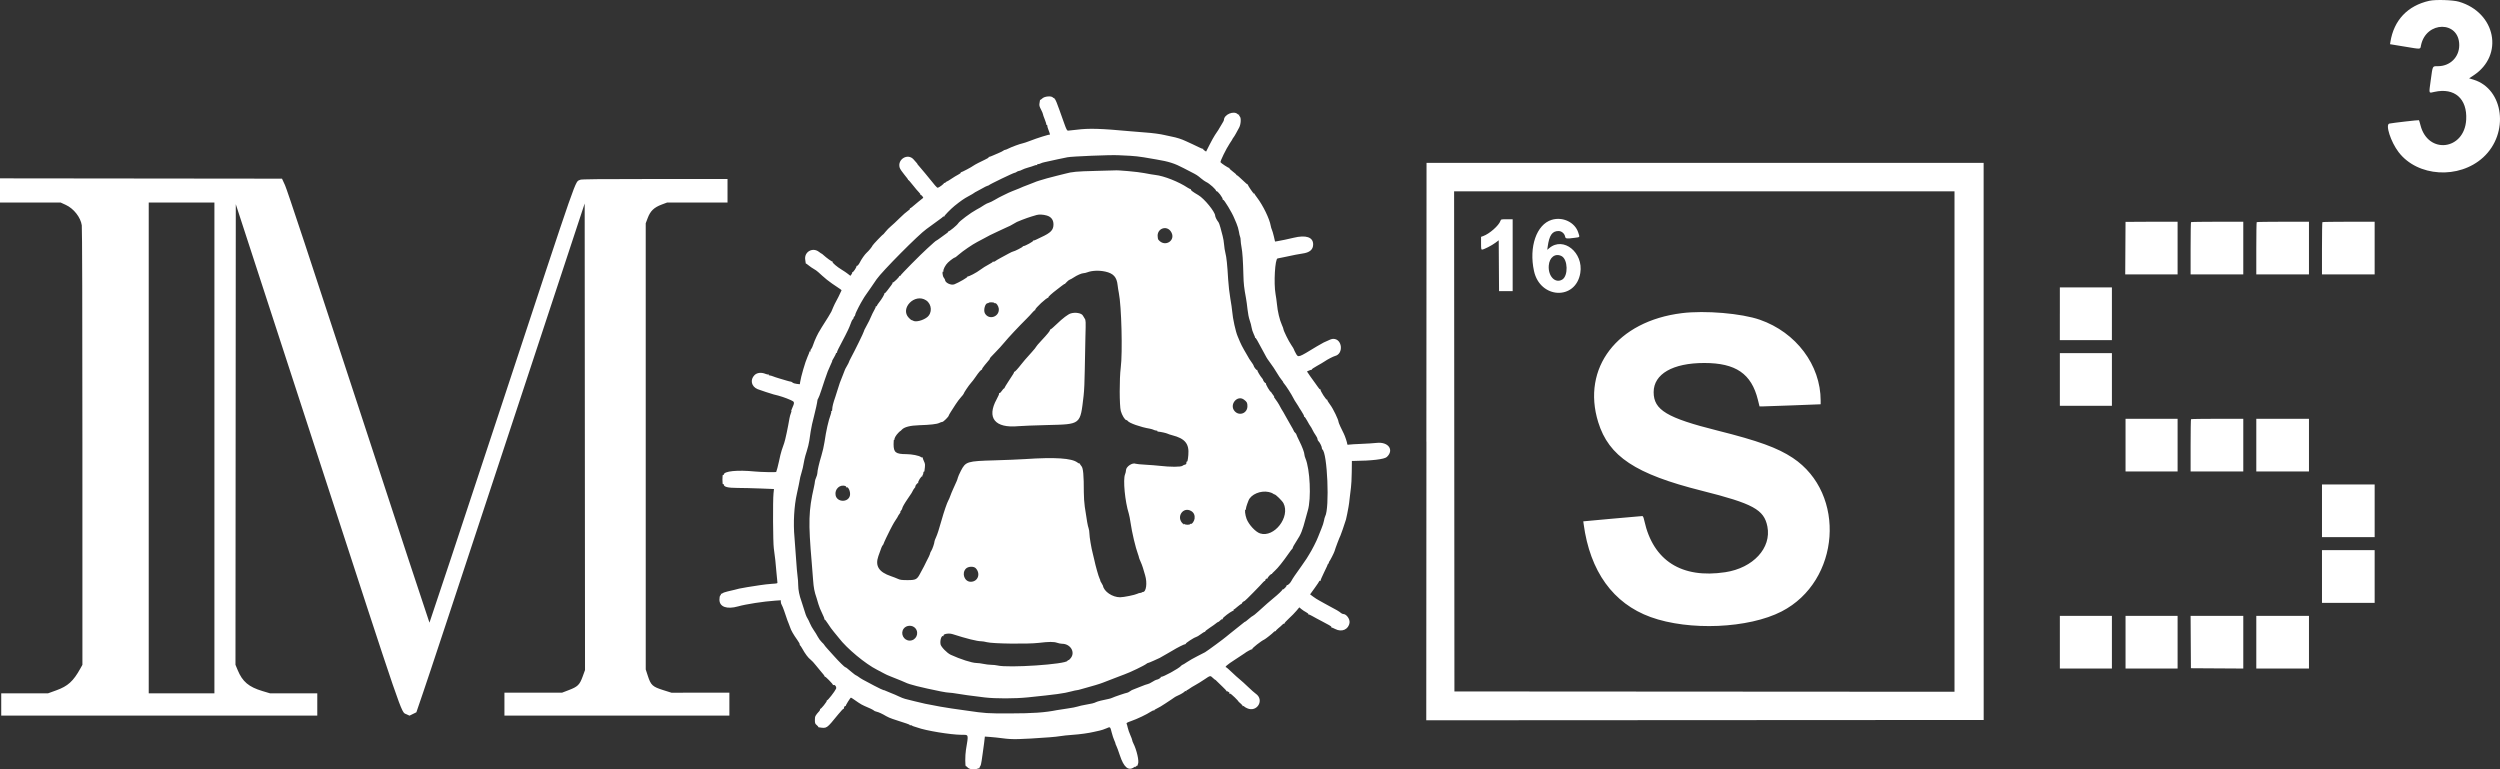 <?xml version="1.0" encoding="UTF-8" standalone="no"?>
<svg
   id="svg"
   version="1.1"
   width="384.216"
   height="118.253"
   viewBox="0 0 384.216 118.253"
   sodipodi:docname="Mass-Cubed-Sticker-White.svg"
   inkscape:version="1.1.1 (3bf5ae0d25, 2021-09-20)"
   xmlns:inkscape="http://www.inkscape.org/namespaces/inkscape"
   xmlns:sodipodi="http://sodipodi.sourceforge.net/DTD/sodipodi-0.dtd"
   xmlns="http://www.w3.org/2000/svg"
   xmlns:svg="http://www.w3.org/2000/svg">
  <rect x="0" y="0" width="384.216" height="118.253" fill="#333333" stroke="none"/>
  <defs
     id="defs7" />
  <sodipodi:namedview
     id="namedview5"
     pagecolor="#ffffff"
     bordercolor="#666666"
     borderopacity="1.0"
     inkscape:pageshadow="2"
     inkscape:pageopacity="0.0"
     inkscape:pagecheckerboard="0"
     showgrid="false"
     fit-margin-top="0"
     fit-margin-left="0"
     fit-margin-right="0"
     fit-margin-bottom="0"
     inkscape:zoom="2.9575"
     inkscape:cx="189.8563"
     inkscape:cy="60.185968"
     inkscape:window-width="1920"
     inkscape:window-height="1015"
     inkscape:window-x="0"
     inkscape:window-y="0"
     inkscape:window-maximized="1"
     inkscape:current-layer="svg" />
  <g
     id="svgg"
     transform="translate(-10,-6.59)"
     style="fill:#ffffff">
    <path
       id="path0"
       d="m 383.344,6.713 c -3.33,0.752 -5.438,2.98 -5.971,6.315 l -0.057,0.355 2.175,0.358 c 2.711,0.445 2.448,0.465 2.585,-0.193 0.79,-3.771 5.876,-3.79 5.876,-0.022 0,1.846 -1.4,3.232 -3.272,3.237 -0.866,0.003 -0.798,-0.126 -1.096,2.061 -0.309,2.273 -0.362,2.092 0.558,1.887 3.09,-0.687 5.067,1.052 4.877,4.289 -0.274,4.683 -5.868,5.358 -7.021,0.848 -0.104,-0.405 -0.211,-0.759 -0.237,-0.785 -0.044,-0.045 -3.956,0.402 -4.547,0.519 -0.653,0.13 0.211,2.805 1.417,4.387 2.904,3.809 9.297,4.205 13.006,0.805 4.031,-3.695 3.186,-10.5 -1.482,-11.938 l -0.686,-0.211 0.67,-0.439 c 4.737,-3.095 3.439,-9.671 -2.237,-11.335 -0.929,-0.272 -3.604,-0.353 -4.558,-0.138 m -213.14,14.989 c -0.161,0.15 -0.308,0.257 -0.328,0.238 -0.019,-0.019 -0.042,0.018 -0.051,0.084 -0.009,0.065 -0.042,0.279 -0.074,0.475 -0.046,0.284 0.002,0.47 0.239,0.924 0.163,0.313 0.296,0.629 0.296,0.703 0,0.073 0.128,0.444 0.284,0.824 0.157,0.38 0.258,0.735 0.224,0.79 -0.036,0.057 -0.015,0.07 0.048,0.031 0.07,-0.043 0.11,0.003 0.11,0.125 0,0.106 0.059,0.334 0.131,0.506 0.215,0.516 0.335,0.936 0.252,0.885 -0.095,-0.059 -1.941,0.519 -3.049,0.955 -0.446,0.175 -0.96,0.347 -1.143,0.382 -0.402,0.076 -1.723,0.565 -2.204,0.815 -0.19,0.099 -0.401,0.18 -0.468,0.18 -0.068,0 -0.19,0.056 -0.273,0.125 -0.083,0.069 -0.343,0.204 -0.579,0.301 -0.236,0.096 -0.664,0.282 -0.952,0.413 -0.288,0.132 -0.578,0.239 -0.643,0.24 -0.066,0 -0.098,0.022 -0.072,0.047 0.048,0.049 -0.212,0.219 -0.607,0.396 -0.563,0.252 -1.596,0.791 -1.726,0.9 -0.231,0.193 -1.85,1.051 -1.936,1.025 -0.043,-0.013 -0.055,0.014 -0.027,0.059 0.028,0.046 -0.146,0.182 -0.388,0.302 -0.241,0.121 -0.711,0.406 -1.045,0.634 -0.333,0.228 -0.643,0.415 -0.688,0.415 -0.046,0 -0.136,0.064 -0.201,0.142 -0.065,0.078 -0.162,0.114 -0.217,0.081 -0.054,-0.034 -0.074,-0.021 -0.043,0.028 0.051,0.084 -0.697,0.655 -0.944,0.72 -0.06,0.016 -0.253,-0.149 -0.429,-0.367 -0.939,-1.163 -2.278,-2.779 -2.493,-3.009 -0.136,-0.144 -0.229,-0.261 -0.207,-0.261 0.04,0 -0.105,-0.176 -0.605,-0.732 -0.89,-0.989 -2.518,-10e-4 -2.124,1.288 0.059,0.192 0.384,0.675 0.722,1.075 0.339,0.4 0.596,0.754 0.573,0.786 -0.024,0.032 -0.017,0.039 0.015,0.016 0.033,-0.024 0.349,0.33 0.703,0.786 0.355,0.455 0.777,0.953 0.938,1.105 0.162,0.152 0.267,0.323 0.235,0.381 -0.033,0.057 -0.026,0.073 0.016,0.036 0.041,-0.038 0.16,0.04 0.264,0.172 0.104,0.131 0.173,0.254 0.154,0.271 -0.019,0.017 -0.356,0.287 -0.749,0.6 -0.393,0.313 -0.83,0.678 -0.97,0.811 -0.141,0.133 -0.287,0.214 -0.325,0.18 -0.038,-0.034 -0.039,-0.009 -0.003,0.054 0.042,0.073 -0.078,0.208 -0.32,0.36 -0.212,0.134 -0.785,0.639 -1.272,1.122 -0.487,0.484 -1.091,1.047 -1.341,1.251 -0.25,0.205 -0.622,0.584 -0.826,0.842 -0.205,0.258 -0.372,0.447 -0.372,0.42 0,-0.081 -1.568,1.557 -1.609,1.681 -0.062,0.186 -0.609,0.858 -0.9,1.106 -0.275,0.234 -0.845,1.047 -1.075,1.531 -0.134,0.285 -0.392,0.564 -0.459,0.497 -0.037,-0.037 -0.054,-0.023 -0.036,0.033 0.048,0.154 -0.511,0.994 -0.618,0.927 -0.052,-0.031 -0.069,-0.018 -0.039,0.031 0.03,0.049 -0.022,0.191 -0.116,0.315 l -0.17,0.226 -0.37,-0.294 c -0.203,-0.162 -0.627,-0.449 -0.941,-0.637 -0.718,-0.429 -1.494,-1.087 -1.422,-1.204 0.03,-0.049 0.019,-0.077 -0.025,-0.063 -0.088,0.029 -0.932,-0.58 -1.374,-0.99 -0.151,-0.14 -0.274,-0.237 -0.274,-0.215 0,0.022 -0.196,-0.11 -0.436,-0.293 -0.977,-0.745 -2.289,0.024 -2.094,1.228 0.035,0.216 0.069,0.445 0.074,0.511 0.006,0.065 0.028,0.102 0.049,0.081 0.02,-0.02 0.136,0.055 0.258,0.167 0.198,0.183 0.825,0.609 1.292,0.876 0.097,0.055 0.506,0.411 0.909,0.79 0.403,0.379 1.099,0.934 1.545,1.233 1.39,0.929 1.45,0.973 1.45,1.045 -0.001,0.074 -0.919,1.907 -1.036,2.069 -0.039,0.053 -0.147,0.289 -0.242,0.525 -0.255,0.638 -0.325,0.782 -0.531,1.095 -0.104,0.157 -0.217,0.35 -0.252,0.428 -0.034,0.079 -0.27,0.452 -0.524,0.83 -0.254,0.378 -0.462,0.709 -0.462,0.734 0,0.026 -0.103,0.199 -0.229,0.385 -0.326,0.479 -0.869,1.626 -1.063,2.242 -0.091,0.288 -0.234,0.603 -0.318,0.7 -0.084,0.097 -0.141,0.194 -0.128,0.215 0.071,0.113 0.007,0.229 -0.096,0.17 -0.065,-0.037 -0.091,-0.037 -0.057,10e-4 0.035,0.039 -0.1,0.42 -0.3,0.849 -0.327,0.703 -1.011,3.057 -1.122,3.86 l -0.044,0.319 -0.474,-0.051 c -0.261,-0.028 -0.548,-0.118 -0.639,-0.2 -0.09,-0.082 -0.219,-0.149 -0.287,-0.149 -0.067,0 -0.321,-0.061 -0.564,-0.135 -0.243,-0.074 -0.763,-0.228 -1.155,-0.342 -0.393,-0.114 -0.856,-0.268 -1.028,-0.341 -0.172,-0.074 -0.399,-0.134 -0.505,-0.134 -0.122,0 -0.168,-0.041 -0.125,-0.11 0.041,-0.067 0.026,-0.084 -0.038,-0.045 -0.058,0.036 -0.263,0 -0.455,-0.08 -0.647,-0.271 -1.316,-0.198 -1.699,0.186 -0.72,0.72 -0.484,1.768 0.486,2.162 0.33,0.134 2.209,0.753 2.453,0.808 0.936,0.213 1.803,0.498 2.635,0.869 0.606,0.269 0.617,0.34 0.199,1.284 -0.111,0.251 -0.162,0.431 -0.113,0.402 0.048,-0.03 0.021,0.105 -0.06,0.299 -0.082,0.195 -0.181,0.55 -0.222,0.79 -0.243,1.44 -0.654,3.374 -0.812,3.816 -0.368,1.034 -0.465,1.339 -0.59,1.857 -0.076,0.314 -0.176,0.764 -0.222,1 -0.098,0.499 -0.374,1.549 -0.419,1.594 -0.069,0.069 -2.358,0.022 -3.247,-0.066 -2.723,-0.271 -4.81,-0.062 -4.81,0.481 0,0.053 -0.036,0.075 -0.079,0.048 -0.099,-0.061 -0.128,0.099 -0.128,0.705 0,0.606 0.029,0.765 0.128,0.704 0.043,-0.027 0.079,-0.006 0.079,0.046 0,0.382 0.594,0.535 2.095,0.539 0.812,0.002 2.408,0.041 3.547,0.086 l 2.071,0.082 -0.071,0.676 c -0.117,1.121 -0.082,7.533 0.047,8.438 0.188,1.327 0.3,2.354 0.406,3.714 0.055,0.708 0.12,1.376 0.144,1.487 0.041,0.189 -0.004,0.203 -0.836,0.254 -0.483,0.03 -1.329,0.126 -1.879,0.213 -0.55,0.087 -1.407,0.22 -1.905,0.296 -0.497,0.076 -1.065,0.179 -1.262,0.23 -0.196,0.051 -0.518,0.133 -0.714,0.184 -0.196,0.051 -0.654,0.158 -1.017,0.238 -0.362,0.081 -0.73,0.211 -0.817,0.289 -0.087,0.079 -0.193,0.111 -0.237,0.072 -0.043,-0.04 -0.051,-0.023 -0.017,0.036 0.034,0.06 -0.002,0.161 -0.08,0.226 -0.095,0.079 -0.142,0.296 -0.142,0.659 0,1.104 1.147,1.514 2.865,1.026 1.196,-0.34 3.942,-0.765 5.683,-0.88 L 130,98.843 v 0.248 c 0,0.137 0.063,0.345 0.14,0.463 0.077,0.117 0.247,0.533 0.379,0.925 0.472,1.403 0.606,1.782 0.698,1.96 0.051,0.099 0.146,0.351 0.211,0.561 0.142,0.458 0.521,1.123 1.101,1.932 0.237,0.33 0.406,0.638 0.378,0.684 -0.029,0.047 -0.009,0.112 0.045,0.146 0.054,0.033 0.194,0.235 0.311,0.448 0.476,0.865 0.943,1.488 1.335,1.78 0.169,0.126 0.508,0.49 0.753,0.81 0.246,0.32 0.653,0.813 0.905,1.097 0.252,0.283 0.458,0.547 0.458,0.587 0,0.039 0.039,0.107 0.087,0.151 0.051,0.046 0.057,0.028 0.016,-0.043 -0.039,-0.068 0.222,0.168 0.58,0.523 0.358,0.356 0.633,0.686 0.612,0.733 -0.021,0.047 0.002,0.061 0.05,0.031 0.232,-0.143 0.556,0.284 0.429,0.565 -0.194,0.43 -1.287,1.83 -1.383,1.771 -0.048,-0.03 -0.061,-0.013 -0.03,0.038 0.074,0.119 -0.931,1.38 -1.03,1.291 -0.042,-0.037 -0.049,-0.021 -0.016,0.037 0.033,0.057 -0.014,0.186 -0.104,0.286 -0.64,0.708 -0.687,0.803 -0.687,1.37 0,0.498 0.029,0.58 0.281,0.792 0.154,0.129 0.261,0.255 0.238,0.278 -0.024,0.023 0.011,0.05 0.076,0.06 1.277,0.186 1.142,0.276 3.006,-2.006 0.415,-0.509 0.786,-0.895 0.823,-0.858 0.038,0.038 0.058,0.026 0.045,-0.027 -0.038,-0.157 0.116,-0.431 0.21,-0.373 0.048,0.03 0.076,0.019 0.063,-0.024 -0.029,-0.091 0.705,-1.265 0.792,-1.267 0.059,-0.002 0.313,0.163 1.18,0.771 0.262,0.183 0.669,0.409 0.905,0.503 0.67,0.265 1.42,0.632 1.476,0.722 0.027,0.045 0.183,0.111 0.345,0.147 0.352,0.077 0.926,0.34 1.512,0.694 0.236,0.142 0.686,0.337 1,0.435 0.315,0.097 0.786,0.253 1.048,0.347 0.262,0.094 0.74,0.249 1.062,0.346 0.323,0.096 0.563,0.214 0.533,0.262 -0.029,0.047 -0.002,0.054 0.061,0.015 0.063,-0.039 0.172,-0.022 0.243,0.037 0.071,0.059 0.209,0.122 0.306,0.141 0.097,0.019 0.347,0.098 0.557,0.176 1.278,0.474 5.065,1.096 6.762,1.112 1.153,0.01 1.098,-0.176 0.686,2.337 -0.137,0.83 -0.132,2.621 0.006,2.482 0.023,-0.022 0.134,0.065 0.246,0.194 0.251,0.288 1.006,0.405 1.443,0.222 0.157,-0.065 0.328,-0.109 0.381,-0.096 0.052,0.013 0.063,-0.009 0.023,-0.048 -0.039,-0.039 -0.002,-0.148 0.082,-0.241 0.089,-0.098 0.187,-0.46 0.234,-0.865 0.044,-0.382 0.123,-0.931 0.174,-1.219 0.051,-0.288 0.144,-0.968 0.206,-1.509 l 0.114,-0.986 0.869,0.065 c 0.478,0.035 1.316,0.125 1.862,0.199 1.494,0.204 2.55,0.181 7.198,-0.152 0.628,-0.045 1.4,-0.128 1.714,-0.186 0.314,-0.057 1.129,-0.143 1.81,-0.189 1.182,-0.081 2.513,-0.267 3.333,-0.464 0.209,-0.051 0.595,-0.137 0.857,-0.191 0.262,-0.054 0.721,-0.207 1.02,-0.34 0.624,-0.277 0.592,-0.302 0.841,0.677 0.104,0.408 0.275,0.924 0.379,1.146 0.104,0.222 0.189,0.451 0.189,0.509 0,0.058 0.062,0.219 0.139,0.358 0.077,0.139 0.316,0.789 0.532,1.444 0.613,1.856 1.314,2.447 2.18,1.84 0.17,-0.118 0.21,-0.125 0.156,-0.023 -0.039,0.074 0.022,0.028 0.135,-0.103 0.114,-0.131 0.175,-0.174 0.136,-0.095 -0.042,0.084 -0.035,0.11 0.016,0.063 0.048,-0.043 0.09,-0.108 0.095,-0.143 0.004,-0.035 0.04,-0.137 0.08,-0.227 0.185,-0.418 -0.21,-2.148 -0.718,-3.141 -0.099,-0.193 -0.18,-0.414 -0.18,-0.491 0,-0.076 -0.131,-0.431 -0.291,-0.788 -0.16,-0.357 -0.337,-0.865 -0.392,-1.128 -0.056,-0.263 -0.135,-0.541 -0.176,-0.617 -0.059,-0.109 0.094,-0.197 0.701,-0.408 0.919,-0.317 2.421,-1.033 2.992,-1.424 0.228,-0.156 0.457,-0.248 0.524,-0.21 0.065,0.037 0.085,0.032 0.045,-0.012 -0.04,-0.045 0.133,-0.169 0.385,-0.278 0.253,-0.108 0.836,-0.453 1.297,-0.768 0.461,-0.314 0.919,-0.618 1.019,-0.675 0.099,-0.057 0.256,-0.167 0.348,-0.244 0.092,-0.077 0.36,-0.222 0.596,-0.322 0.436,-0.184 0.95,-0.501 1.06,-0.652 0.034,-0.046 0.115,-0.05 0.182,-0.009 0.078,0.049 0.097,0.036 0.052,-0.035 -0.037,-0.061 -0.019,-0.11 0.04,-0.11 0.059,0 0.247,-0.107 0.418,-0.238 0.171,-0.13 0.571,-0.376 0.889,-0.547 0.318,-0.171 0.943,-0.557 1.388,-0.858 0.952,-0.644 0.91,-0.637 1.345,-0.227 0.187,0.176 0.34,0.297 0.34,0.269 0,-0.029 0.118,0.076 0.262,0.233 0.144,0.156 0.547,0.547 0.895,0.867 0.349,0.321 0.606,0.614 0.572,0.652 -0.035,0.038 -0.018,0.045 0.035,0.014 0.054,-0.03 0.204,0.031 0.334,0.136 0.129,0.105 0.175,0.16 0.101,0.121 -0.089,-0.047 -0.11,-0.033 -0.064,0.041 0.038,0.061 0.104,0.089 0.148,0.062 0.043,-0.027 0.361,0.23 0.707,0.57 0.345,0.341 0.602,0.619 0.572,0.619 -0.031,0 0.117,0.145 0.329,0.322 0.212,0.177 0.355,0.355 0.319,0.396 -0.037,0.041 -0.017,0.045 0.045,0.01 0.062,-0.035 0.142,-0.016 0.179,0.042 0.036,0.059 0.242,0.187 0.459,0.285 1.546,0.703 2.721,-1.292 1.321,-2.243 -0.181,-0.124 -0.7,-0.583 -1.153,-1.021 -0.453,-0.437 -1.032,-0.963 -1.287,-1.167 -0.256,-0.204 -0.813,-0.706 -1.238,-1.115 -0.426,-0.409 -0.806,-0.745 -0.846,-0.746 -0.31,-0.006 0.138,-0.4 1.319,-1.157 0.764,-0.491 1.439,-0.936 1.5,-0.99 0.223,-0.2 1.065,-0.657 1.158,-0.629 0.052,0.016 0.064,-0.002 0.027,-0.039 -0.089,-0.089 1.372,-1.24 1.83,-1.441 0.196,-0.086 1.245,-0.917 1.465,-1.161 0.098,-0.109 0.227,-0.171 0.286,-0.138 0.058,0.033 0.076,0.027 0.04,-0.013 -0.037,-0.041 0.134,-0.234 0.38,-0.43 0.246,-0.196 0.528,-0.447 0.627,-0.559 0.099,-0.111 0.223,-0.175 0.277,-0.141 0.053,0.033 0.071,0.018 0.039,-0.033 -0.031,-0.052 0.269,-0.39 0.667,-0.753 0.399,-0.363 0.925,-0.9 1.171,-1.194 l 0.445,-0.534 0.325,0.272 c 0.179,0.15 0.506,0.365 0.726,0.478 0.227,0.116 0.376,0.25 0.342,0.309 -0.032,0.057 -0.027,0.075 0.012,0.04 0.04,-0.035 0.293,0.066 0.563,0.226 0.269,0.159 0.576,0.328 0.682,0.376 0.105,0.048 0.491,0.252 0.857,0.454 0.367,0.202 0.849,0.462 1.072,0.577 0.223,0.116 0.38,0.25 0.35,0.299 -0.03,0.049 -0.019,0.08 0.024,0.068 0.043,-0.012 0.302,0.094 0.575,0.236 1.01,0.523 2.052,0.058 2.191,-0.978 0.077,-0.575 -0.485,-1.337 -0.986,-1.337 -0.09,0 -0.245,-0.075 -0.346,-0.166 -0.217,-0.198 -0.851,-0.574 -1.641,-0.973 -0.315,-0.159 -0.743,-0.393 -0.953,-0.521 -0.209,-0.128 -0.555,-0.321 -0.769,-0.43 -0.213,-0.108 -0.608,-0.361 -0.877,-0.561 l -0.49,-0.365 0.711,-0.982 c 0.391,-0.54 0.711,-1.021 0.711,-1.069 0,-0.048 0.053,-0.056 0.119,-0.018 0.065,0.037 0.091,0.037 0.058,0 -0.034,-0.038 0.212,-0.624 0.547,-1.301 0.335,-0.678 0.609,-1.278 0.609,-1.334 0,-0.055 0.043,-0.074 0.094,-0.042 0.053,0.032 0.071,-0.003 0.042,-0.08 -0.03,-0.076 -0.011,-0.165 0.041,-0.197 0.087,-0.054 0.777,-1.405 0.831,-1.627 0.085,-0.348 0.793,-2.22 0.901,-2.381 0.056,-0.083 0.597,-1.658 0.851,-2.476 0.049,-0.158 0.133,-0.543 0.188,-0.858 0.054,-0.314 0.143,-0.785 0.197,-1.047 0.055,-0.262 0.14,-0.905 0.189,-1.429 0.05,-0.524 0.136,-1.231 0.191,-1.571 0.055,-0.341 0.11,-1.401 0.121,-2.357 l 0.021,-1.737 0.286,-0.002 c 2.751,-0.025 4.704,-0.256 5.08,-0.603 1.162,-1.07 0.246,-2.364 -1.536,-2.17 -0.483,0.053 -1.563,0.121 -2.402,0.153 -0.838,0.031 -1.663,0.081 -1.833,0.111 -0.246,0.043 -0.309,0.022 -0.309,-0.102 0,-0.193 -0.354,-1.256 -0.526,-1.579 -0.322,-0.605 -0.808,-1.68 -0.808,-1.787 0,-0.331 -0.826,-2.043 -1.266,-2.626 -0.273,-0.36 -0.481,-0.704 -0.464,-0.764 0.018,-0.06 0.002,-0.079 -0.035,-0.042 -0.109,0.109 -1.068,-1.379 -1.014,-1.574 0.012,-0.043 -0.015,-0.056 -0.059,-0.028 -0.045,0.028 -0.2,-0.136 -0.344,-0.364 -0.144,-0.228 -0.334,-0.494 -0.421,-0.591 -0.088,-0.097 -0.406,-0.538 -0.707,-0.98 l -0.546,-0.804 0.309,-0.14 c 0.17,-0.076 0.352,-0.129 0.404,-0.116 0.053,0.012 0.064,-0.009 0.026,-0.047 -0.038,-0.039 0.326,-0.289 0.81,-0.556 0.483,-0.267 1.007,-0.577 1.164,-0.688 0.411,-0.29 1.317,-0.761 1.605,-0.833 1.345,-0.338 1.115,-2.628 -0.265,-2.631 -0.255,0 -0.447,0.072 -1.482,0.559 -0.184,0.087 -0.655,0.353 -1.048,0.593 -2.916,1.779 -2.851,1.757 -3.227,1.09 -0.163,-0.289 -0.297,-0.567 -0.297,-0.617 0,-0.051 -0.186,-0.362 -0.414,-0.692 -0.403,-0.582 -1.205,-2.213 -1.205,-2.448 0,-0.064 -0.103,-0.342 -0.229,-0.618 -0.351,-0.767 -0.667,-2.104 -0.769,-3.248 -0.033,-0.367 -0.128,-1.053 -0.212,-1.524 -0.293,-1.649 -0.078,-5.401 0.312,-5.453 0.101,-0.013 0.57,-0.108 1.041,-0.21 1.459,-0.315 2.266,-0.473 2.762,-0.54 1.132,-0.151 1.667,-0.603 1.667,-1.41 0,-1.116 -1.1,-1.486 -3.022,-1.015 -0.79,0.193 -1.955,0.438 -2.502,0.526 l -0.334,0.054 -0.181,-0.786 c -0.1,-0.432 -0.235,-0.894 -0.301,-1.027 -0.066,-0.132 -0.149,-0.411 -0.183,-0.619 -0.177,-1.056 -1.174,-3.111 -2.101,-4.33 -0.219,-0.288 -0.408,-0.566 -0.419,-0.619 -0.012,-0.052 -0.046,-0.116 -0.076,-0.143 -0.03,-0.026 -0.024,0.006 0.014,0.072 0.037,0.065 0.051,0.119 0.03,0.119 -0.091,0 -0.97,-1.285 -0.941,-1.376 0.017,-0.055 0.007,-0.076 -0.022,-0.047 -0.029,0.029 -0.396,-0.281 -0.815,-0.691 -0.419,-0.409 -0.806,-0.743 -0.859,-0.743 -0.054,0 -0.098,-0.039 -0.098,-0.086 0,-0.047 -0.256,-0.277 -0.57,-0.509 -0.313,-0.233 -0.538,-0.456 -0.5,-0.494 0.039,-0.038 0.027,-0.056 -0.025,-0.04 -0.1,0.032 -1.232,-0.707 -1.333,-0.87 -0.081,-0.131 0.885,-2.102 1.417,-2.89 0.242,-0.357 0.44,-0.675 0.44,-0.706 0,-0.031 0.059,-0.125 0.132,-0.207 0.072,-0.083 0.247,-0.365 0.388,-0.627 0.14,-0.262 0.359,-0.665 0.486,-0.896 0.278,-0.503 0.331,-1.522 0.09,-1.722 -0.078,-0.065 -0.114,-0.166 -0.08,-0.226 0.034,-0.059 0.028,-0.078 -0.012,-0.041 -0.041,0.037 -0.135,0.006 -0.209,-0.068 -0.603,-0.603 -2.129,0.046 -2.129,0.905 0,0.058 -0.142,0.328 -0.315,0.6 -0.173,0.273 -0.345,0.56 -0.382,0.639 -0.066,0.141 -0.124,0.231 -0.682,1.056 -0.156,0.231 -0.526,0.898 -0.821,1.482 l -0.538,1.062 -0.251,-0.164 c -0.138,-0.091 -0.229,-0.194 -0.202,-0.229 0.027,-0.036 0.022,-0.046 -0.009,-0.023 -0.032,0.023 -0.321,-0.09 -0.643,-0.251 -0.322,-0.161 -0.757,-0.369 -0.966,-0.462 -0.21,-0.092 -0.662,-0.3 -1.005,-0.462 -0.719,-0.339 -1.403,-0.557 -2.281,-0.728 -0.34,-0.066 -0.79,-0.163 -1,-0.216 -0.627,-0.157 -1.836,-0.32 -3,-0.402 -0.602,-0.043 -1.588,-0.124 -2.19,-0.179 -4.688,-0.432 -6.427,-0.483 -8.33,-0.245 -0.627,0.078 -1.228,0.142 -1.337,0.142 -0.166,0 -0.262,-0.184 -0.611,-1.167 -1.227,-3.458 -1.319,-3.688 -1.466,-3.69 -0.043,0 -0.047,-0.05 -0.009,-0.11 0.039,-0.064 0.026,-0.085 -0.031,-0.049 -0.055,0.034 -0.153,-0.003 -0.217,-0.081 -0.228,-0.274 -1.261,-0.189 -1.605,0.132 m 13.463,8.828 c 0.576,0.027 1.519,0.132 2.095,0.232 0.576,0.1 1.455,0.251 1.952,0.334 1.91,0.319 2.799,0.603 4.191,1.336 0.235,0.124 0.728,0.38 1.095,0.568 0.928,0.476 0.993,0.517 1.577,1.005 0.285,0.238 0.625,0.479 0.756,0.536 0.53,0.227 1.648,1.24 1.549,1.401 -0.03,0.048 -0.009,0.059 0.047,0.025 0.17,-0.105 1.045,1.047 0.989,1.302 -0.01,0.043 0.018,0.056 0.061,0.03 0.125,-0.078 1.381,1.998 1.692,2.796 0.03,0.079 0.187,0.443 0.347,0.81 0.16,0.366 0.332,0.943 0.381,1.28 0.05,0.337 0.13,0.688 0.179,0.779 0.049,0.092 0.089,0.337 0.089,0.545 0,0.209 0.061,0.7 0.136,1.093 0.143,0.747 0.231,2.06 0.287,4.303 0.032,1.286 0.107,1.952 0.392,3.476 0.073,0.393 0.182,1.186 0.241,1.762 0.063,0.609 0.203,1.311 0.336,1.679 0.125,0.347 0.254,0.84 0.288,1.095 0.033,0.255 0.179,0.707 0.324,1.004 0.145,0.297 0.247,0.565 0.225,0.595 -0.021,0.031 -0.01,0.033 0.026,0.007 0.063,-0.048 0.332,0.407 1.098,1.858 0.602,1.139 0.701,1.309 0.964,1.655 0.426,0.558 1.126,1.603 1.377,2.055 0.132,0.238 0.389,0.615 0.57,0.838 0.182,0.222 0.305,0.404 0.274,0.404 -0.03,0 0.034,0.097 0.142,0.215 0.269,0.291 1.151,1.67 1.407,2.198 0.114,0.236 0.334,0.604 0.489,0.817 0.154,0.213 0.281,0.411 0.281,0.438 0,0.028 0.214,0.375 0.477,0.771 0.262,0.396 0.448,0.766 0.414,0.822 -0.035,0.056 -0.023,0.077 0.027,0.046 0.05,-0.031 0.255,0.252 0.455,0.628 0.201,0.377 0.422,0.75 0.492,0.831 0.07,0.08 0.217,0.337 0.327,0.571 0.11,0.234 0.324,0.597 0.477,0.806 0.152,0.21 0.278,0.472 0.28,0.584 0.002,0.111 0.065,0.253 0.14,0.316 0.19,0.158 0.53,0.831 0.53,1.05 0,0.1 0.032,0.202 0.072,0.227 0.782,0.483 1.143,9.047 0.435,10.299 -0.059,0.105 -0.139,0.399 -0.177,0.652 -0.038,0.254 -0.217,0.811 -0.399,1.238 -0.181,0.428 -0.412,1.003 -0.513,1.279 -0.21,0.577 -0.968,2.057 -1.375,2.689 -0.152,0.235 -0.327,0.521 -0.389,0.635 -0.061,0.114 -0.427,0.644 -0.811,1.178 -0.912,1.266 -1.335,1.888 -1.506,2.218 -0.195,0.377 -0.578,0.739 -0.706,0.666 -0.059,-0.034 -0.074,-0.025 -0.034,0.019 0.089,0.099 -0.499,0.725 -0.615,0.654 -0.045,-0.028 -0.07,-0.013 -0.056,0.035 0.025,0.083 -0.658,0.737 -1.355,1.298 -0.44,0.353 -1.382,1.181 -2.317,2.035 -0.416,0.379 -0.798,0.69 -0.85,0.69 -0.051,0 -0.345,0.219 -0.653,0.486 -0.308,0.267 -0.561,0.461 -0.561,0.432 0,-0.03 -0.096,0.033 -0.214,0.139 -0.194,0.174 -1.065,0.869 -2.105,1.679 -0.217,0.169 -0.459,0.366 -0.538,0.439 -0.308,0.283 -2.907,2.195 -3.282,2.415 -0.107,0.063 -0.636,0.334 -1.176,0.604 -0.54,0.269 -1.258,0.678 -1.596,0.909 -0.338,0.232 -0.652,0.421 -0.697,0.421 -0.045,0 -0.141,0.071 -0.213,0.159 -0.33,0.4 -2.877,1.792 -3.074,1.679 -0.058,-0.032 -0.073,-0.024 -0.034,0.019 0.082,0.09 -0.431,0.429 -0.649,0.429 -0.08,0 -0.38,0.15 -0.666,0.333 -0.287,0.183 -0.595,0.334 -0.686,0.335 -0.091,0.001 -0.636,0.197 -1.213,0.436 -0.576,0.239 -1.091,0.443 -1.145,0.453 -0.054,0.011 -0.233,0.114 -0.396,0.231 -0.164,0.116 -0.348,0.212 -0.411,0.212 -0.144,0 -2.08,0.656 -2.333,0.791 -0.105,0.055 -0.362,0.133 -0.572,0.172 -0.826,0.155 -1.688,0.375 -1.884,0.48 -0.284,0.152 -0.743,0.267 -1.639,0.41 -0.42,0.068 -0.955,0.189 -1.191,0.271 -0.236,0.082 -0.943,0.219 -1.571,0.304 -0.629,0.086 -1.358,0.198 -1.619,0.25 -1.892,0.375 -3.66,0.498 -7.239,0.505 -3.481,0.007 -3.737,-0.009 -6.619,-0.43 -0.707,-0.103 -1.757,-0.252 -2.333,-0.331 -0.917,-0.125 -2.288,-0.37 -4.048,-0.723 -0.288,-0.058 -1.016,-0.23 -1.619,-0.382 -0.602,-0.152 -1.266,-0.318 -1.476,-0.37 -0.209,-0.052 -0.638,-0.22 -0.952,-0.374 -0.314,-0.155 -0.872,-0.394 -1.238,-0.533 -0.367,-0.139 -0.753,-0.3 -0.857,-0.357 -0.105,-0.058 -0.227,-0.094 -0.271,-0.082 -0.044,0.013 -0.687,-0.294 -1.429,-0.681 -1.75,-0.915 -2.048,-1.083 -2.413,-1.358 -0.167,-0.126 -0.338,-0.229 -0.381,-0.23 -0.043,0 -0.335,-0.218 -0.649,-0.483 -0.844,-0.711 -0.9,-0.754 -0.984,-0.754 -0.102,0 -0.968,-0.851 -1.703,-1.672 -0.325,-0.364 -0.806,-0.897 -1.069,-1.185 -0.262,-0.288 -0.478,-0.555 -0.48,-0.592 -0.001,-0.037 -0.167,-0.22 -0.369,-0.406 -0.201,-0.187 -0.481,-0.563 -0.621,-0.837 -0.14,-0.274 -0.42,-0.732 -0.623,-1.016 -0.203,-0.285 -0.466,-0.756 -0.585,-1.048 -0.119,-0.291 -0.288,-0.637 -0.377,-0.768 -0.17,-0.252 -0.348,-0.728 -0.622,-1.667 -0.091,-0.314 -0.229,-0.742 -0.305,-0.952 -0.319,-0.876 -0.496,-1.753 -0.499,-2.476 -0.001,-0.419 -0.045,-1.019 -0.096,-1.334 -0.052,-0.314 -0.16,-1.578 -0.241,-2.809 -0.08,-1.231 -0.186,-2.667 -0.235,-3.191 -0.208,-2.227 -0.061,-4.862 0.376,-6.761 0.168,-0.728 0.431,-2.018 0.514,-2.524 0.021,-0.131 0.105,-0.431 0.186,-0.667 0.138,-0.402 0.259,-0.949 0.451,-2.029 0.045,-0.252 0.206,-0.83 0.359,-1.286 0.153,-0.455 0.331,-1.192 0.396,-1.637 0.064,-0.446 0.156,-1.067 0.203,-1.381 0.091,-0.606 0.307,-1.592 0.521,-2.381 0.198,-0.727 0.517,-2.205 0.517,-2.391 0,-0.091 0.056,-0.233 0.124,-0.316 0.068,-0.083 0.288,-0.665 0.49,-1.293 0.35,-1.093 0.67,-2.033 0.973,-2.857 0.077,-0.21 0.277,-0.667 0.444,-1.016 0.168,-0.349 0.274,-0.616 0.238,-0.593 -0.037,0.023 0.08,-0.203 0.261,-0.503 0.18,-0.299 0.327,-0.602 0.327,-0.674 0,-0.074 0.048,-0.101 0.11,-0.062 0.064,0.039 0.084,0.026 0.049,-0.031 -0.033,-0.054 0.052,-0.307 0.189,-0.562 0.739,-1.376 1.577,-3.039 1.709,-3.393 0.34,-0.915 0.389,-1.023 0.544,-1.194 0.089,-0.098 0.139,-0.201 0.111,-0.228 -0.027,-0.028 0.016,-0.105 0.095,-0.171 0.08,-0.066 0.146,-0.184 0.146,-0.263 0,-0.078 0.08,-0.297 0.178,-0.488 0.098,-0.19 0.259,-0.518 0.357,-0.727 0.098,-0.21 0.248,-0.488 0.333,-0.619 0.086,-0.131 0.236,-0.388 0.335,-0.572 0.098,-0.183 0.321,-0.526 0.494,-0.761 0.173,-0.236 0.494,-0.696 0.713,-1.022 0.22,-0.327 0.613,-0.903 0.875,-1.281 0.85,-1.225 6.506,-6.924 7.668,-7.724 0.288,-0.198 0.801,-0.573 1.142,-0.832 0.34,-0.26 0.776,-0.578 0.968,-0.708 0.192,-0.129 0.377,-0.281 0.411,-0.336 0.035,-0.055 0.109,-0.072 0.166,-0.037 0.057,0.035 0.078,0.024 0.048,-0.025 -0.046,-0.075 1.012,-1.161 1.566,-1.607 0.973,-0.783 1.482,-1.136 2.127,-1.478 0.419,-0.223 0.829,-0.463 0.912,-0.535 0.082,-0.071 0.176,-0.13 0.207,-0.13 0.031,0 0.427,-0.214 0.881,-0.476 0.453,-0.262 0.876,-0.476 0.94,-0.476 0.064,0 0.157,-0.038 0.207,-0.084 0.188,-0.176 3.803,-1.916 3.978,-1.916 0.068,0 0.207,-0.063 0.309,-0.14 0.101,-0.077 0.257,-0.141 0.346,-0.143 0.088,-10e-4 0.303,-0.082 0.476,-0.179 0.173,-0.097 0.594,-0.251 0.934,-0.342 0.34,-0.091 0.761,-0.227 0.935,-0.302 0.174,-0.074 0.363,-0.107 0.42,-0.071 0.061,0.038 0.076,0.019 0.035,-0.047 -0.043,-0.069 0.006,-0.109 0.134,-0.109 0.112,0 0.296,-0.051 0.411,-0.113 0.114,-0.062 0.379,-0.145 0.589,-0.185 0.209,-0.039 0.552,-0.114 0.762,-0.167 0.209,-0.053 0.788,-0.181 1.285,-0.283 0.498,-0.103 1.162,-0.24 1.477,-0.305 0.654,-0.136 6.546,-0.376 7.762,-0.317 0.445,0.022 1.28,0.062 1.857,0.09 m 45.547,43.922 -0.024,42.834 42.834,-0.024 42.833,-0.024 V 74.428 31.619 h -42.809 -42.809 l -0.025,42.833 M 178.286,32.86 c -2.746,0.061 -3.546,0.134 -4.572,0.42 -0.235,0.066 -0.835,0.215 -1.333,0.332 -0.498,0.117 -1.162,0.289 -1.476,0.384 -0.315,0.094 -0.829,0.246 -1.143,0.338 -0.314,0.092 -0.68,0.222 -0.812,0.29 -0.132,0.068 -0.518,0.218 -0.857,0.334 -0.339,0.115 -0.724,0.263 -0.855,0.329 -0.25,0.125 -0.9,0.392 -1.619,0.665 -0.236,0.09 -0.514,0.208 -0.619,0.263 -0.384,0.203 -0.485,0.252 -0.952,0.463 -0.262,0.119 -0.777,0.395 -1.143,0.614 -0.367,0.219 -0.788,0.426 -0.937,0.461 -0.148,0.035 -0.448,0.179 -0.666,0.32 -0.653,0.422 -0.684,0.44 -1.217,0.726 -0.892,0.477 -2.643,1.786 -2.825,2.112 -0.159,0.283 -1.371,1.281 -1.481,1.218 -0.062,-0.035 -0.08,-0.029 -0.041,0.014 0.039,0.044 -0.03,0.147 -0.154,0.23 -0.124,0.083 -0.541,0.387 -0.927,0.675 -0.386,0.288 -0.727,0.523 -0.757,0.523 -0.031,0 -0.203,0.134 -0.383,0.297 -0.18,0.163 -0.627,0.567 -0.993,0.898 -1.036,0.934 -4.143,4.077 -4.143,4.191 0,0.056 -0.044,0.075 -0.098,0.042 -0.053,-0.034 -0.085,-0.023 -0.071,0.024 0.037,0.121 -0.893,1.031 -1.015,0.993 -0.056,-0.018 -0.071,-10e-4 -0.033,0.037 0.039,0.038 -0.047,0.209 -0.19,0.38 -0.143,0.17 -0.41,0.524 -0.593,0.787 -0.183,0.262 -0.376,0.452 -0.428,0.423 -0.053,-0.03 -0.067,-0.022 -0.031,0.018 0.075,0.084 -0.39,0.879 -0.845,1.444 -0.173,0.215 -0.315,0.442 -0.315,0.506 0,0.063 -0.05,0.084 -0.11,0.047 -0.061,-0.038 -0.086,-0.03 -0.057,0.018 0.029,0.047 -0.049,0.257 -0.175,0.467 -0.125,0.209 -0.272,0.488 -0.326,0.619 -0.287,0.696 -0.735,1.613 -1.047,2.143 -0.154,0.262 -0.282,0.538 -0.283,0.613 -0.002,0.129 -1.386,2.958 -2.005,4.099 -0.155,0.287 -0.283,0.559 -0.283,0.603 0,0.045 -0.142,0.324 -0.316,0.621 -0.174,0.297 -0.314,0.561 -0.31,0.588 0.003,0.026 -0.129,0.369 -0.295,0.761 -0.38,0.905 -0.633,1.609 -0.839,2.334 -0.088,0.314 -0.237,0.786 -0.33,1.047 -0.317,0.893 -0.481,1.541 -0.481,1.895 0,0.244 -0.035,0.334 -0.11,0.287 -0.066,-0.041 -0.084,-0.026 -0.046,0.036 0.035,0.057 0.004,0.267 -0.069,0.467 -0.373,1.019 -0.705,2.486 -0.964,4.268 -0.084,0.576 -0.299,1.519 -0.477,2.095 -0.345,1.113 -0.622,2.321 -0.623,2.714 -0.001,0.131 -0.086,0.425 -0.19,0.654 -0.103,0.228 -0.188,0.507 -0.187,0.619 0,0.112 -0.063,0.482 -0.141,0.823 -0.832,3.647 -0.883,5.389 -0.342,11.666 0.054,0.629 0.145,1.786 0.202,2.572 0.093,1.285 0.199,1.833 0.551,2.857 0.055,0.157 0.175,0.564 0.268,0.905 0.093,0.34 0.351,0.978 0.574,1.417 0.224,0.44 0.379,0.847 0.346,0.905 -0.034,0.058 -0.026,0.075 0.016,0.037 0.042,-0.038 0.284,0.262 0.538,0.666 0.253,0.405 0.655,0.96 0.894,1.233 0.238,0.273 0.588,0.702 0.779,0.953 1.227,1.613 4.093,3.996 5.886,4.893 0.419,0.21 0.907,0.468 1.086,0.573 0.178,0.106 0.607,0.301 0.952,0.433 0.346,0.133 0.757,0.298 0.914,0.366 0.157,0.069 0.478,0.198 0.714,0.287 0.236,0.089 0.536,0.218 0.667,0.286 0.582,0.302 2.29,0.733 5.463,1.379 0.516,0.105 1.095,0.191 1.285,0.191 0.191,0 0.69,0.061 1.109,0.136 0.795,0.143 2.157,0.329 4.333,0.592 1.645,0.199 4.667,0.194 6.657,-0.011 4.437,-0.457 5.495,-0.602 6.651,-0.913 0.379,-0.102 0.758,-0.185 0.844,-0.185 0.086,0 0.355,-0.062 0.597,-0.137 0.243,-0.075 0.613,-0.179 0.823,-0.231 0.743,-0.185 2.29,-0.657 2.619,-0.8 0.183,-0.079 0.762,-0.303 1.286,-0.497 0.523,-0.194 1.08,-0.408 1.238,-0.476 0.157,-0.068 0.5,-0.198 0.762,-0.289 0.84,-0.292 3.102,-1.38 3.388,-1.63 0.083,-0.072 0.195,-0.131 0.25,-0.131 0.055,0 0.437,-0.154 0.85,-0.343 0.412,-0.189 0.835,-0.382 0.94,-0.43 0.105,-0.048 0.319,-0.17 0.476,-0.273 0.157,-0.102 0.415,-0.249 0.572,-0.326 0.157,-0.077 0.564,-0.312 0.904,-0.523 0.717,-0.443 1.805,-0.991 1.972,-0.992 0.064,-0.001 0.099,-0.029 0.078,-0.062 -0.054,-0.088 1.246,-0.943 1.548,-1.017 0.143,-0.035 0.487,-0.239 0.766,-0.454 0.278,-0.214 0.557,-0.375 0.619,-0.358 0.062,0.018 0.08,0 0.041,-0.04 -0.04,-0.039 0.281,-0.304 0.714,-0.587 0.432,-0.284 0.875,-0.598 0.983,-0.698 0.108,-0.101 0.24,-0.183 0.293,-0.183 0.053,0 0.196,-0.105 0.317,-0.235 0.122,-0.129 0.255,-0.214 0.296,-0.189 0.041,0.026 0.106,-0.004 0.144,-0.065 0.046,-0.075 0.025,-0.087 -0.065,-0.036 -0.074,0.041 0.016,-0.061 0.199,-0.226 0.535,-0.482 1.399,-1.055 1.48,-0.982 0.041,0.037 0.044,0.013 0.006,-0.052 -0.038,-0.066 -0.032,-0.119 0.013,-0.119 0.045,0 0.313,-0.204 0.594,-0.453 0.282,-0.248 0.559,-0.438 0.615,-0.42 0.056,0.017 0.071,0.001 0.034,-0.037 -0.066,-0.066 0.315,-0.424 0.451,-0.424 0.07,0 2.527,-2.496 2.852,-2.897 0.103,-0.127 0.227,-0.206 0.276,-0.176 0.049,0.03 0.063,0.011 0.03,-0.042 -0.077,-0.124 0.257,-0.433 0.363,-0.337 0.043,0.039 0.052,0.025 0.019,-0.033 -0.066,-0.116 0.528,-0.737 0.631,-0.659 0.035,0.027 0.046,0.024 0.024,-0.007 -0.022,-0.032 0.175,-0.249 0.439,-0.483 0.464,-0.412 1.269,-1.419 2.158,-2.699 0.237,-0.34 0.469,-0.645 0.517,-0.677 0.047,-0.032 0.081,-0.086 0.076,-0.12 -0.015,-0.093 0.222,-0.527 0.606,-1.11 0.665,-1.01 0.891,-1.573 1.389,-3.474 0.11,-0.419 0.258,-0.955 0.329,-1.19 0.548,-1.835 0.34,-6.361 -0.37,-8.021 -0.083,-0.195 -0.151,-0.443 -0.151,-0.551 0,-0.314 -0.338,-1.217 -0.802,-2.143 -0.237,-0.471 -0.431,-0.904 -0.433,-0.961 -0.002,-0.057 -0.089,-0.182 -0.193,-0.277 -0.105,-0.095 -0.191,-0.208 -0.191,-0.252 0,-0.043 -0.261,-0.518 -0.579,-1.055 -0.319,-0.537 -0.641,-1.105 -0.715,-1.263 -0.074,-0.158 -0.217,-0.415 -0.319,-0.573 -0.202,-0.31 -0.409,-0.671 -0.683,-1.19 -0.097,-0.183 -0.338,-0.546 -0.535,-0.806 -0.198,-0.26 -0.295,-0.433 -0.216,-0.385 0.078,0.049 0.004,-0.086 -0.165,-0.299 -0.168,-0.214 -0.297,-0.405 -0.285,-0.425 0.011,-0.021 0.005,-0.028 -0.016,-0.017 -0.12,0.068 -0.894,-1.246 -0.796,-1.353 0.039,-0.044 0.025,-0.053 -0.031,-0.021 -0.089,0.05 -0.389,-0.333 -0.413,-0.527 -0.005,-0.04 -0.077,-0.147 -0.16,-0.239 -0.254,-0.281 -0.746,-1.113 -0.717,-1.214 0.015,-0.052 -0.005,-0.063 -0.044,-0.024 -0.071,0.071 -0.516,-0.508 -0.516,-0.671 0,-0.048 -0.14,-0.276 -0.31,-0.508 -0.283,-0.384 -0.449,-0.648 -0.652,-1.035 -0.042,-0.078 -0.265,-0.466 -0.498,-0.86 -0.232,-0.395 -0.517,-0.952 -0.632,-1.238 -0.116,-0.287 -0.277,-0.671 -0.358,-0.854 -0.311,-0.704 -0.76,-2.745 -0.839,-3.81 -0.025,-0.34 -0.155,-1.24 -0.289,-2 -0.134,-0.759 -0.284,-2.066 -0.333,-2.905 -0.134,-2.284 -0.256,-3.46 -0.425,-4.095 -0.084,-0.314 -0.175,-0.893 -0.202,-1.286 -0.028,-0.392 -0.128,-0.992 -0.223,-1.333 -0.094,-0.34 -0.247,-0.919 -0.34,-1.286 -0.092,-0.366 -0.237,-0.752 -0.321,-0.857 -0.245,-0.306 -0.483,-0.777 -0.487,-0.967 -0.014,-0.599 -1.673,-2.633 -2.576,-3.159 -0.894,-0.52 -1.237,-0.785 -1.17,-0.901 0.036,-0.064 0.032,-0.085 -0.009,-0.048 -0.041,0.037 -0.252,-0.051 -0.467,-0.195 -1.37,-0.917 -3.66,-1.822 -4.965,-1.962 -0.314,-0.034 -1.085,-0.165 -1.714,-0.29 -0.953,-0.191 -4.068,-0.474 -4.538,-0.413 -0.071,0.009 -1.436,0.045 -3.033,0.081 M 10,35.857 v 1.857 h 4.657 4.657 l 0.801,0.368 c 1.218,0.56 2.279,1.915 2.455,3.135 0.059,0.405 0.094,12.96 0.095,34.094 l 0.002,33.454 -0.304,0.546 c -1.099,1.981 -1.921,2.728 -3.714,3.376 l -1.261,0.456 H 13.789 10.19 v 1.714 1.714 h 24.286 24.286 v -1.714 -1.714 h -3.633 -3.633 l -1.153,-0.344 c -2.112,-0.631 -3.079,-1.447 -3.813,-3.22 l -0.34,-0.82 0.024,-35.394 0.024,-35.394 12.559,38.562 c 13.412,41.181 12.816,39.439 13.637,39.815 l 0.501,0.23 0.527,-0.259 0.527,-0.258 1.059,-3.102 c 1.108,-3.247 3.078,-9.203 16.581,-50.147 l 8.228,-24.95 0.026,35.855 0.026,35.854 -0.355,0.976 c -0.472,1.296 -0.757,1.575 -2.154,2.108 l -1.028,0.393 h -4.424 -4.424 v 1.762 1.761 h 17.286 17.285 v -1.761 -1.762 h -4.452 l -4.453,0.001 -1.256,-0.396 c -1.65,-0.52 -1.906,-0.756 -2.373,-2.192 l -0.321,-0.985 V 75.19 l -10e-4,-34.285 0.309,-0.819 c 0.409,-1.083 0.974,-1.622 2.171,-2.068 l 0.814,-0.304 h 4.638 4.639 v -1.809 -1.81 l -11.215,0.004 c -8.615,0.002 -11.262,0.03 -11.42,0.119 -0.877,0.492 0.101,-2.312 -12.056,34.541 -6.083,18.44 -11.085,33.527 -11.116,33.527 -0.031,0 -4.934,-14.9 -10.896,-33.111 C 57.703,46.557 54.121,35.745 53.804,35.056 L 53.34,34.048 31.67,34.024 10,34 v 1.857 m 300.381,38.595 v 38.453 L 271.953,112.881 233.524,112.857 233.5,74.428 233.476,36 h 38.453 38.452 V 74.452 M 42.952,75.429 v 37.714 H 37.905 32.857 V 75.429 37.714 h 5.048 5.047 V 75.429 M 170.876,39.714 c 0.672,0.194 1.029,0.665 1.029,1.359 0,0.867 -0.414,1.297 -1.905,1.979 -0.236,0.108 -0.585,0.276 -0.776,0.375 -0.192,0.099 -0.381,0.15 -0.42,0.114 -0.04,-0.036 -0.046,-0.018 -0.013,0.04 0.061,0.106 -1.253,0.832 -1.507,0.832 -0.073,0 -0.115,0.028 -0.093,0.063 0.042,0.07 -1.304,0.762 -1.482,0.762 -0.06,0 -0.372,0.145 -0.695,0.322 -0.322,0.177 -0.885,0.482 -1.252,0.678 -0.367,0.196 -0.739,0.42 -0.827,0.497 -0.091,0.079 -0.216,0.109 -0.286,0.069 -0.069,-0.04 -0.096,-0.04 -0.06,0 0.036,0.04 -0.251,0.236 -0.638,0.435 -0.387,0.199 -0.952,0.553 -1.256,0.786 -0.617,0.475 -1.881,1.134 -1.989,1.038 -0.038,-0.035 -0.043,-0.016 -0.01,0.042 0.056,0.099 -1.269,0.873 -2.01,1.175 -0.514,0.209 -1.448,-0.232 -1.448,-0.683 0,-0.05 -0.086,-0.2 -0.19,-0.333 -0.197,-0.25 -0.279,-1.044 -0.097,-0.931 0.052,0.032 0.072,0 0.045,-0.071 -0.083,-0.215 0.304,-0.955 0.689,-1.318 0.407,-0.384 1.011,-0.819 1.064,-0.765 0.018,0.019 0.277,-0.179 0.575,-0.441 0.638,-0.562 2.125,-1.579 2.866,-1.96 0.289,-0.148 0.696,-0.364 0.905,-0.48 0.903,-0.499 1.199,-0.648 2.191,-1.105 0.576,-0.266 1.219,-0.565 1.428,-0.665 0.21,-0.1 0.446,-0.207 0.524,-0.237 0.079,-0.03 0.314,-0.162 0.524,-0.294 0.209,-0.131 0.445,-0.266 0.524,-0.298 1.253,-0.519 1.83,-0.722 3.047,-1.071 0.368,-0.105 1.001,-0.07 1.543,0.086 m 69.718,0.834 c -0.252,0.718 -1.68,1.974 -2.639,2.321 l -0.336,0.122 v 0.981 c 0,0.846 0.021,0.98 0.157,0.98 0.257,0 1.493,-0.633 2.044,-1.046 l 0.513,-0.386 0.025,3.907 0.025,3.906 h 1.047 1.046 V 45.81 40.286 h -0.895 c -0.891,0 -0.896,10e-4 -0.987,0.262 m 7.882,-0.173 c -2.333,0.712 -3.526,4.16 -2.722,7.863 0.933,4.297 6.419,4.54 7.116,0.315 0.519,-3.146 -2.598,-5.66 -4.759,-3.838 l -0.318,0.268 0.064,-0.468 c 0.239,-1.762 0.692,-2.42 1.669,-2.42 0.467,0 0.916,0.379 1.011,0.851 0.067,0.337 0.211,0.356 1.454,0.195 0.869,-0.113 0.818,-0.039 0.564,-0.819 -0.511,-1.571 -2.383,-2.465 -4.079,-1.947 m 88.19,0.315 c -10e-4,0.014 -0.012,1.835 -0.024,4.048 l -0.023,4.024 h 4.024 4.024 v -4.048 -4.047 h -4 c -2.2,0 -4.001,0.01 -4.001,0.023 m 10.064,0.04 c -0.035,0.035 -0.063,1.857 -0.063,4.048 v 3.984 h 4.047 4.048 v -4.048 -4.047 h -3.984 c -2.191,0 -4.013,0.028 -4.048,0.063 m 10.095,0 c -0.035,0.035 -0.063,1.857 -0.063,4.048 v 3.984 h 4.048 4.047 v -4.048 -4.047 h -3.984 c -2.191,0 -4.013,0.028 -4.048,0.063 m 10.096,0 c -0.035,0.035 -0.064,1.857 -0.064,4.048 v 3.984 h 4.048 4.047 v -4.048 -4.047 h -3.984 c -2.191,0 -4.012,0.028 -4.047,0.063 m -177.01,1.389 c 0.97,1.34 -0.849,2.606 -1.884,1.312 -0.064,-0.08 -0.116,-0.36 -0.116,-0.621 0,-1.121 1.351,-1.587 2,-0.691 m 60.085,3.831 c 0.976,0.505 1.043,3.049 0.095,3.609 -1.076,0.635 -2.183,-0.513 -2.067,-2.145 0.091,-1.285 1.005,-1.964 1.972,-1.464 m -70.139,2.375 c 1.271,0.283 1.78,0.849 1.911,2.121 0.032,0.305 0.115,0.833 0.185,1.173 0.405,1.957 0.589,9.208 0.291,11.48 -0.216,1.642 -0.209,5.86 0.01,6.657 0.175,0.634 0.631,1.387 0.841,1.387 0.074,0 0.168,0.056 0.21,0.124 0.207,0.339 1.98,0.966 3.409,1.205 0.21,0.036 0.475,0.115 0.589,0.177 0.115,0.062 0.299,0.113 0.411,0.113 0.111,0 0.181,0.034 0.156,0.075 -0.026,0.041 0.025,0.079 0.113,0.085 0.383,0.026 1.263,0.219 1.448,0.317 0.111,0.06 0.445,0.17 0.742,0.246 1.949,0.497 2.612,1.312 2.459,3.029 -0.074,0.84 -0.149,1.121 -0.277,1.042 -0.054,-0.034 -0.071,-0.016 -0.036,0.04 0.095,0.154 -0.034,0.404 -0.21,0.406 -0.086,0.001 -0.257,0.079 -0.38,0.174 -0.252,0.194 -1.845,0.196 -3.491,0.004 -0.471,-0.055 -1.457,-0.132 -2.19,-0.172 -0.734,-0.04 -1.409,-0.106 -1.501,-0.146 -0.511,-0.224 -1.499,0.443 -1.499,1.013 0,0.151 -0.065,0.428 -0.143,0.616 -0.334,0.798 -0.011,4.172 0.576,6.033 0.075,0.236 0.199,0.878 0.276,1.428 0.201,1.432 0.769,3.832 1.138,4.81 0.08,0.209 0.146,0.433 0.148,0.497 0.003,0.064 0.109,0.343 0.238,0.619 0.128,0.277 0.295,0.717 0.372,0.979 0.076,0.262 0.229,0.778 0.338,1.146 0.353,1.183 0.167,2.568 -0.344,2.568 -0.059,0 -0.139,0.033 -0.179,0.072 -0.039,0.039 -0.152,0.071 -0.251,0.071 -0.098,0 -0.298,0.062 -0.444,0.137 -0.34,0.176 -2.097,0.53 -2.63,0.53 -1.184,0 -2.487,-0.882 -2.635,-1.785 -0.007,-0.04 -0.113,-0.233 -0.237,-0.429 -0.124,-0.197 -0.203,-0.357 -0.175,-0.357 0.029,0 -0.018,-0.136 -0.104,-0.302 -0.156,-0.301 -0.631,-1.982 -0.817,-2.889 -0.053,-0.262 -0.156,-0.69 -0.227,-0.952 -0.22,-0.804 -0.519,-2.584 -0.519,-3.089 0,-0.263 -0.06,-0.64 -0.133,-0.838 -0.127,-0.343 -0.254,-1.064 -0.578,-3.264 -0.081,-0.55 -0.147,-1.539 -0.147,-2.199 0.001,-2.689 -0.097,-3.758 -0.371,-4.054 -0.136,-0.147 -0.233,-0.311 -0.216,-0.364 0.018,-0.053 0.002,-0.067 -0.035,-0.03 -0.037,0.037 -0.204,-0.037 -0.371,-0.164 -0.869,-0.662 -3.424,-0.829 -8.007,-0.523 -0.89,0.059 -3.011,0.147 -4.714,0.195 -4.227,0.118 -4.447,0.186 -5.179,1.603 -0.236,0.458 -0.449,0.941 -0.473,1.074 -0.043,0.238 -0.191,0.593 -0.728,1.748 -0.145,0.314 -0.339,0.786 -0.43,1.048 -0.091,0.261 -0.224,0.57 -0.295,0.684 -0.185,0.298 -0.693,1.773 -1.042,3.03 -0.376,1.354 -0.663,2.238 -0.866,2.668 -0.124,0.262 -0.225,0.537 -0.225,0.611 0,0.25 -0.323,1.197 -0.495,1.45 -0.094,0.139 -0.172,0.306 -0.172,0.372 0,0.105 -0.34,0.85 -0.563,1.232 -0.045,0.079 -0.13,0.25 -0.188,0.381 -0.057,0.131 -0.148,0.313 -0.2,0.405 -0.171,0.297 -0.275,0.49 -0.576,1.071 -0.482,0.931 -0.669,1.03 -1.945,1.03 -0.884,0 -1.147,-0.035 -1.491,-0.196 -0.23,-0.107 -0.696,-0.289 -1.037,-0.403 -1.892,-0.636 -2.487,-1.579 -1.955,-3.097 0.466,-1.334 0.544,-1.527 0.67,-1.667 0.071,-0.079 0.128,-0.177 0.127,-0.219 -0.003,-0.07 0.749,-1.672 0.991,-2.114 0.058,-0.105 0.214,-0.405 0.348,-0.667 0.134,-0.262 0.383,-0.679 0.555,-0.928 0.172,-0.248 0.312,-0.48 0.312,-0.514 0,-0.035 0.115,-0.215 0.255,-0.399 0.141,-0.184 0.195,-0.297 0.121,-0.251 -0.074,0.045 -0.039,-0.039 0.078,-0.187 0.117,-0.149 0.213,-0.322 0.213,-0.386 0,-0.149 0.331,-0.735 0.809,-1.433 0.663,-0.966 0.709,-1.04 0.815,-1.283 0.056,-0.131 0.196,-0.341 0.311,-0.468 0.114,-0.126 0.151,-0.196 0.081,-0.156 -0.07,0.04 -0.028,-0.078 0.093,-0.262 0.121,-0.185 0.264,-0.311 0.317,-0.281 0.054,0.03 0.067,0.021 0.03,-0.02 -0.131,-0.146 0.5,-1.152 0.642,-1.024 0.041,0.037 0.046,0.018 0.011,-0.044 -0.036,-0.062 -0.021,-0.14 0.032,-0.173 0.053,-0.033 0.097,-0.167 0.097,-0.298 0,-0.13 0.033,-0.217 0.075,-0.191 0.041,0.025 0.084,-0.026 0.095,-0.114 0.132,-1.015 0.13,-1.051 -0.081,-1.507 -0.118,-0.254 -0.204,-0.505 -0.191,-0.557 0.012,-0.053 -0.009,-0.064 -0.048,-0.025 -0.039,0.039 -0.133,0.019 -0.21,-0.045 -0.269,-0.223 -1.396,-0.449 -2.259,-0.452 -1.63,-0.006 -1.953,-0.259 -1.953,-1.528 0,-0.558 0.031,-0.752 0.11,-0.703 0.065,0.04 0.085,0.026 0.047,-0.034 -0.083,-0.135 0.199,-0.633 0.581,-1.022 0.171,-0.173 0.31,-0.296 0.31,-0.272 0,0.024 0.096,-0.064 0.214,-0.195 0.369,-0.412 1.29,-0.65 2.67,-0.691 1.7,-0.051 2.733,-0.169 3.089,-0.352 0.167,-0.087 0.38,-0.157 0.474,-0.157 0.162,0 0.982,-0.813 0.982,-0.974 0,-0.042 0.144,-0.301 0.32,-0.576 0.176,-0.274 0.513,-0.798 0.749,-1.165 0.236,-0.366 0.607,-0.859 0.823,-1.095 0.216,-0.236 0.393,-0.46 0.393,-0.499 0,-0.128 0.822,-1.352 1.123,-1.672 0.162,-0.172 0.475,-0.579 0.696,-0.905 0.529,-0.78 0.908,-1.211 0.997,-1.131 0.04,0.035 0.045,0.016 0.011,-0.042 -0.033,-0.059 0.155,-0.359 0.418,-0.667 0.786,-0.921 0.83,-0.978 0.784,-1.024 -0.025,-0.024 0.334,-0.423 0.797,-0.887 0.462,-0.463 1.119,-1.185 1.46,-1.603 0.57,-0.701 2.183,-2.42 3.416,-3.644 0.282,-0.279 0.663,-0.687 0.848,-0.907 0.184,-0.22 0.375,-0.388 0.424,-0.374 0.048,0.015 0.064,-0.012 0.036,-0.058 -0.109,-0.176 1.841,-1.983 1.992,-1.846 0.042,0.038 0.047,0.018 0.011,-0.045 -0.053,-0.093 0.51,-0.608 1.415,-1.292 0.053,-0.04 0.321,-0.247 0.596,-0.461 0.275,-0.213 0.5,-0.361 0.5,-0.329 0,0.033 0.131,-0.09 0.292,-0.273 0.16,-0.182 0.385,-0.361 0.5,-0.397 0.114,-0.036 0.379,-0.182 0.589,-0.324 0.499,-0.34 1.253,-0.668 1.534,-0.668 0.123,0 0.386,-0.061 0.583,-0.137 0.712,-0.272 1.815,-0.316 2.74,-0.109 m 146.714,6.485 v 4.047 h 4 4 V 54.81 50.762 h -4 -4 V 54.81 M 152.333,52.749 c 0.904,0.603 0.972,1.971 0.129,2.612 -0.635,0.484 -1.696,0.753 -2.094,0.533 -0.124,-0.069 -0.251,-0.118 -0.282,-0.11 -0.031,0.009 -0.214,-0.146 -0.407,-0.343 -1.425,-1.459 0.926,-3.844 2.654,-2.692 m 10.477,0.395 c 0.033,0.054 0.094,0.076 0.135,0.051 0.149,-0.092 0.5,0.414 0.551,0.794 0.171,1.276 -1.509,1.872 -2.129,0.755 -0.261,-0.47 0.029,-1.554 0.415,-1.554 0.059,0 0.139,-0.032 0.178,-0.071 0.107,-0.106 0.781,-0.086 0.85,0.025 m 105.666,1.572 c -9.926,1.223 -15.438,8.412 -12.851,16.76 1.63,5.263 5.715,7.968 15.899,10.527 7.918,1.991 9.587,2.901 10.1,5.506 0.648,3.296 -2.184,6.369 -6.471,7.02 -6.7,1.017 -11.083,-1.762 -12.437,-7.886 -0.122,-0.552 -0.203,-0.739 -0.321,-0.743 -0.086,-0.002 -2.162,0.179 -4.612,0.404 l -4.454,0.408 0.057,0.43 c 0.975,7.256 4.531,12.191 10.289,14.28 5.923,2.148 15.057,1.757 20.14,-0.863 9.026,-4.652 10,-18.088 1.712,-23.598 -2.331,-1.549 -5.293,-2.624 -11.569,-4.198 -7.793,-1.954 -9.815,-3.17 -9.815,-5.906 0,-2.786 2.937,-4.48 7.77,-4.481 4.856,-0.002 7.258,1.646 8.251,5.659 l 0.251,1.013 0.435,0.002 c 0.24,0.002 2.354,-0.072 4.698,-0.163 l 4.262,-0.165 v -0.563 c 0,-5.466 -3.774,-10.487 -9.341,-12.429 -2.82,-0.983 -8.41,-1.456 -11.993,-1.014 m -93.913,0.042 c -0.421,0.127 -1.242,0.748 -2.128,1.607 -0.468,0.454 -0.897,0.825 -0.953,0.825 -0.055,0 -0.101,0.045 -0.101,0.1 0,0.154 -0.404,0.652 -1.31,1.616 -0.458,0.487 -0.833,0.926 -0.833,0.975 0,0.049 -0.289,0.409 -0.643,0.801 -1,1.109 -1.3,1.457 -1.646,1.903 -0.522,0.676 -0.987,1.179 -1.066,1.153 -0.04,-0.013 -0.063,0.011 -0.05,0.053 0.025,0.078 -0.012,0.139 -0.927,1.533 -0.289,0.44 -0.525,0.837 -0.525,0.881 0,0.044 -0.037,0.081 -0.083,0.081 -0.045,0 -0.197,0.173 -0.337,0.384 -0.148,0.225 -0.298,0.357 -0.36,0.319 -0.059,-0.036 -0.083,-0.027 -0.053,0.021 0.048,0.078 -0.083,0.403 -0.379,0.942 -1.573,2.867 -0.263,4.481 3.355,4.133 0.471,-0.045 2.443,-0.122 4.381,-0.17 5.265,-0.132 5.101,-0.001 5.627,-4.486 0.093,-0.789 0.163,-2.336 0.182,-4 0.018,-1.493 0.063,-3.817 0.101,-5.163 0.065,-2.304 0.059,-2.464 -0.11,-2.714 -0.098,-0.147 -0.223,-0.351 -0.277,-0.455 -0.202,-0.387 -1.143,-0.558 -1.865,-0.339 m 152.008,10.147 v 4.047 h 4 4 v -4.047 -4.048 h -4 -4 v 4.048 m -125.37,3.117 c 0.438,0.337 0.507,0.472 0.51,0.991 0.007,1.082 -1.239,1.573 -1.959,0.771 -0.89,-0.992 0.406,-2.568 1.449,-1.762 M 336.667,75 v 4.048 h 4 4 V 75 70.952 h -4 -4 V 75 m 10.063,-3.984 c -0.035,0.035 -0.063,1.856 -0.063,4.047 v 3.985 h 4.047 4.048 V 75 70.952 h -3.984 c -2.191,0 -4.013,0.029 -4.048,0.064 M 356.762,75 v 4.048 h 4.048 4.047 V 75 70.952 h -4.047 -4.048 V 75 m 10.095,10.095 v 4.048 h 4.048 4.047 v -4.048 -4.047 h -4.047 -4.048 v 4.047 M 139.944,81.296 c 0.083,0.031 0.122,0.102 0.088,0.157 -0.035,0.057 -0.016,0.072 0.043,0.036 0.293,-0.181 0.672,0.691 0.547,1.259 -0.242,1.102 -1.995,1.06 -2.203,-0.054 -0.176,-0.937 0.68,-1.722 1.525,-1.398 m 65.028,0.905 c 0.277,0.058 0.572,0.166 0.655,0.238 0.082,0.073 0.192,0.132 0.242,0.132 0.189,0 1.193,0.988 1.383,1.361 1.076,2.109 -1.429,5.339 -3.596,4.638 -0.698,-0.226 -1.727,-1.335 -2.074,-2.237 -0.228,-0.591 -0.326,-1.535 -0.148,-1.425 0.073,0.045 0.095,0.035 0.058,-0.026 -0.06,-0.096 0.096,-0.645 0.39,-1.375 0.38,-0.944 1.851,-1.566 3.09,-1.306 m -11.875,2.943 c 0.387,0.239 0.562,0.648 0.495,1.153 -0.051,0.38 -0.403,0.886 -0.552,0.794 -0.041,-0.026 -0.101,-0.003 -0.134,0.05 -0.085,0.137 -0.747,0.121 -0.901,-0.022 -0.104,-0.097 -0.114,-0.092 -0.05,0.024 0.047,0.086 -0.009,0.067 -0.139,-0.048 -1.139,-1 0.003,-2.741 1.281,-1.951 m 173.76,10.046 v 4.048 h 4.048 4.047 V 95.19 91.143 h -4.047 -4.048 V 95.19 M 159.971,93.929 c 0.777,0.852 0.316,2.071 -0.784,2.071 -0.955,0 -1.433,-1.295 -0.744,-2.015 0.35,-0.365 1.218,-0.397 1.528,-0.056 m 166.6,11.357 v 4.047 h 4 4 v -4.047 -4.048 h -4 -4 v 4.048 m 10.096,0 v 4.047 h 4 4 v -4.047 -4.048 h -4 -4 v 4.048 m 10.022,-0.024 0.025,4.024 4.024,0.025 4.024,0.024 v -4.048 -4.049 h -4.049 -4.048 l 0.024,4.024 m 10.073,0.024 v 4.047 h 4.048 4.047 v -4.047 -4.048 h -4.047 -4.048 v 4.048 m -206.075,-2.135 c 0.626,0.749 0.096,1.89 -0.877,1.89 -0.921,0 -1.474,-1.071 -0.941,-1.819 0.414,-0.582 1.361,-0.618 1.818,-0.071 m 5.694,0.891 c 2.161,0.696 3.791,1.101 4.427,1.101 0.179,0 0.574,0.065 0.878,0.144 0.893,0.233 6.265,0.304 7.933,0.105 1.601,-0.191 2.338,-0.194 2.857,-0.011 0.223,0.079 0.56,0.144 0.75,0.145 1.287,0.008 2.062,1.283 1.337,2.199 -0.162,0.204 -0.329,0.35 -0.371,0.324 -0.042,-0.027 -0.1,0.013 -0.129,0.088 -0.208,0.543 -9.094,1.14 -10.777,0.724 -0.21,-0.052 -0.638,-0.097 -0.953,-0.1 -0.314,-0.003 -0.85,-0.067 -1.19,-0.142 -0.341,-0.075 -0.832,-0.138 -1.093,-0.139 -0.661,-0.005 -2.484,-0.588 -3.929,-1.257 -0.583,-0.27 -1.51,-1.227 -1.575,-1.626 -0.106,-0.653 0.164,-1.414 0.44,-1.243 0.05,0.031 0.063,0.011 0.029,-0.044 -0.168,-0.272 0.776,-0.458 1.366,-0.268"
       stroke="none"
       fill="#000000"
       fill-rule="evenodd"
       style="fill:#ffffff" />
  </g>
</svg>
